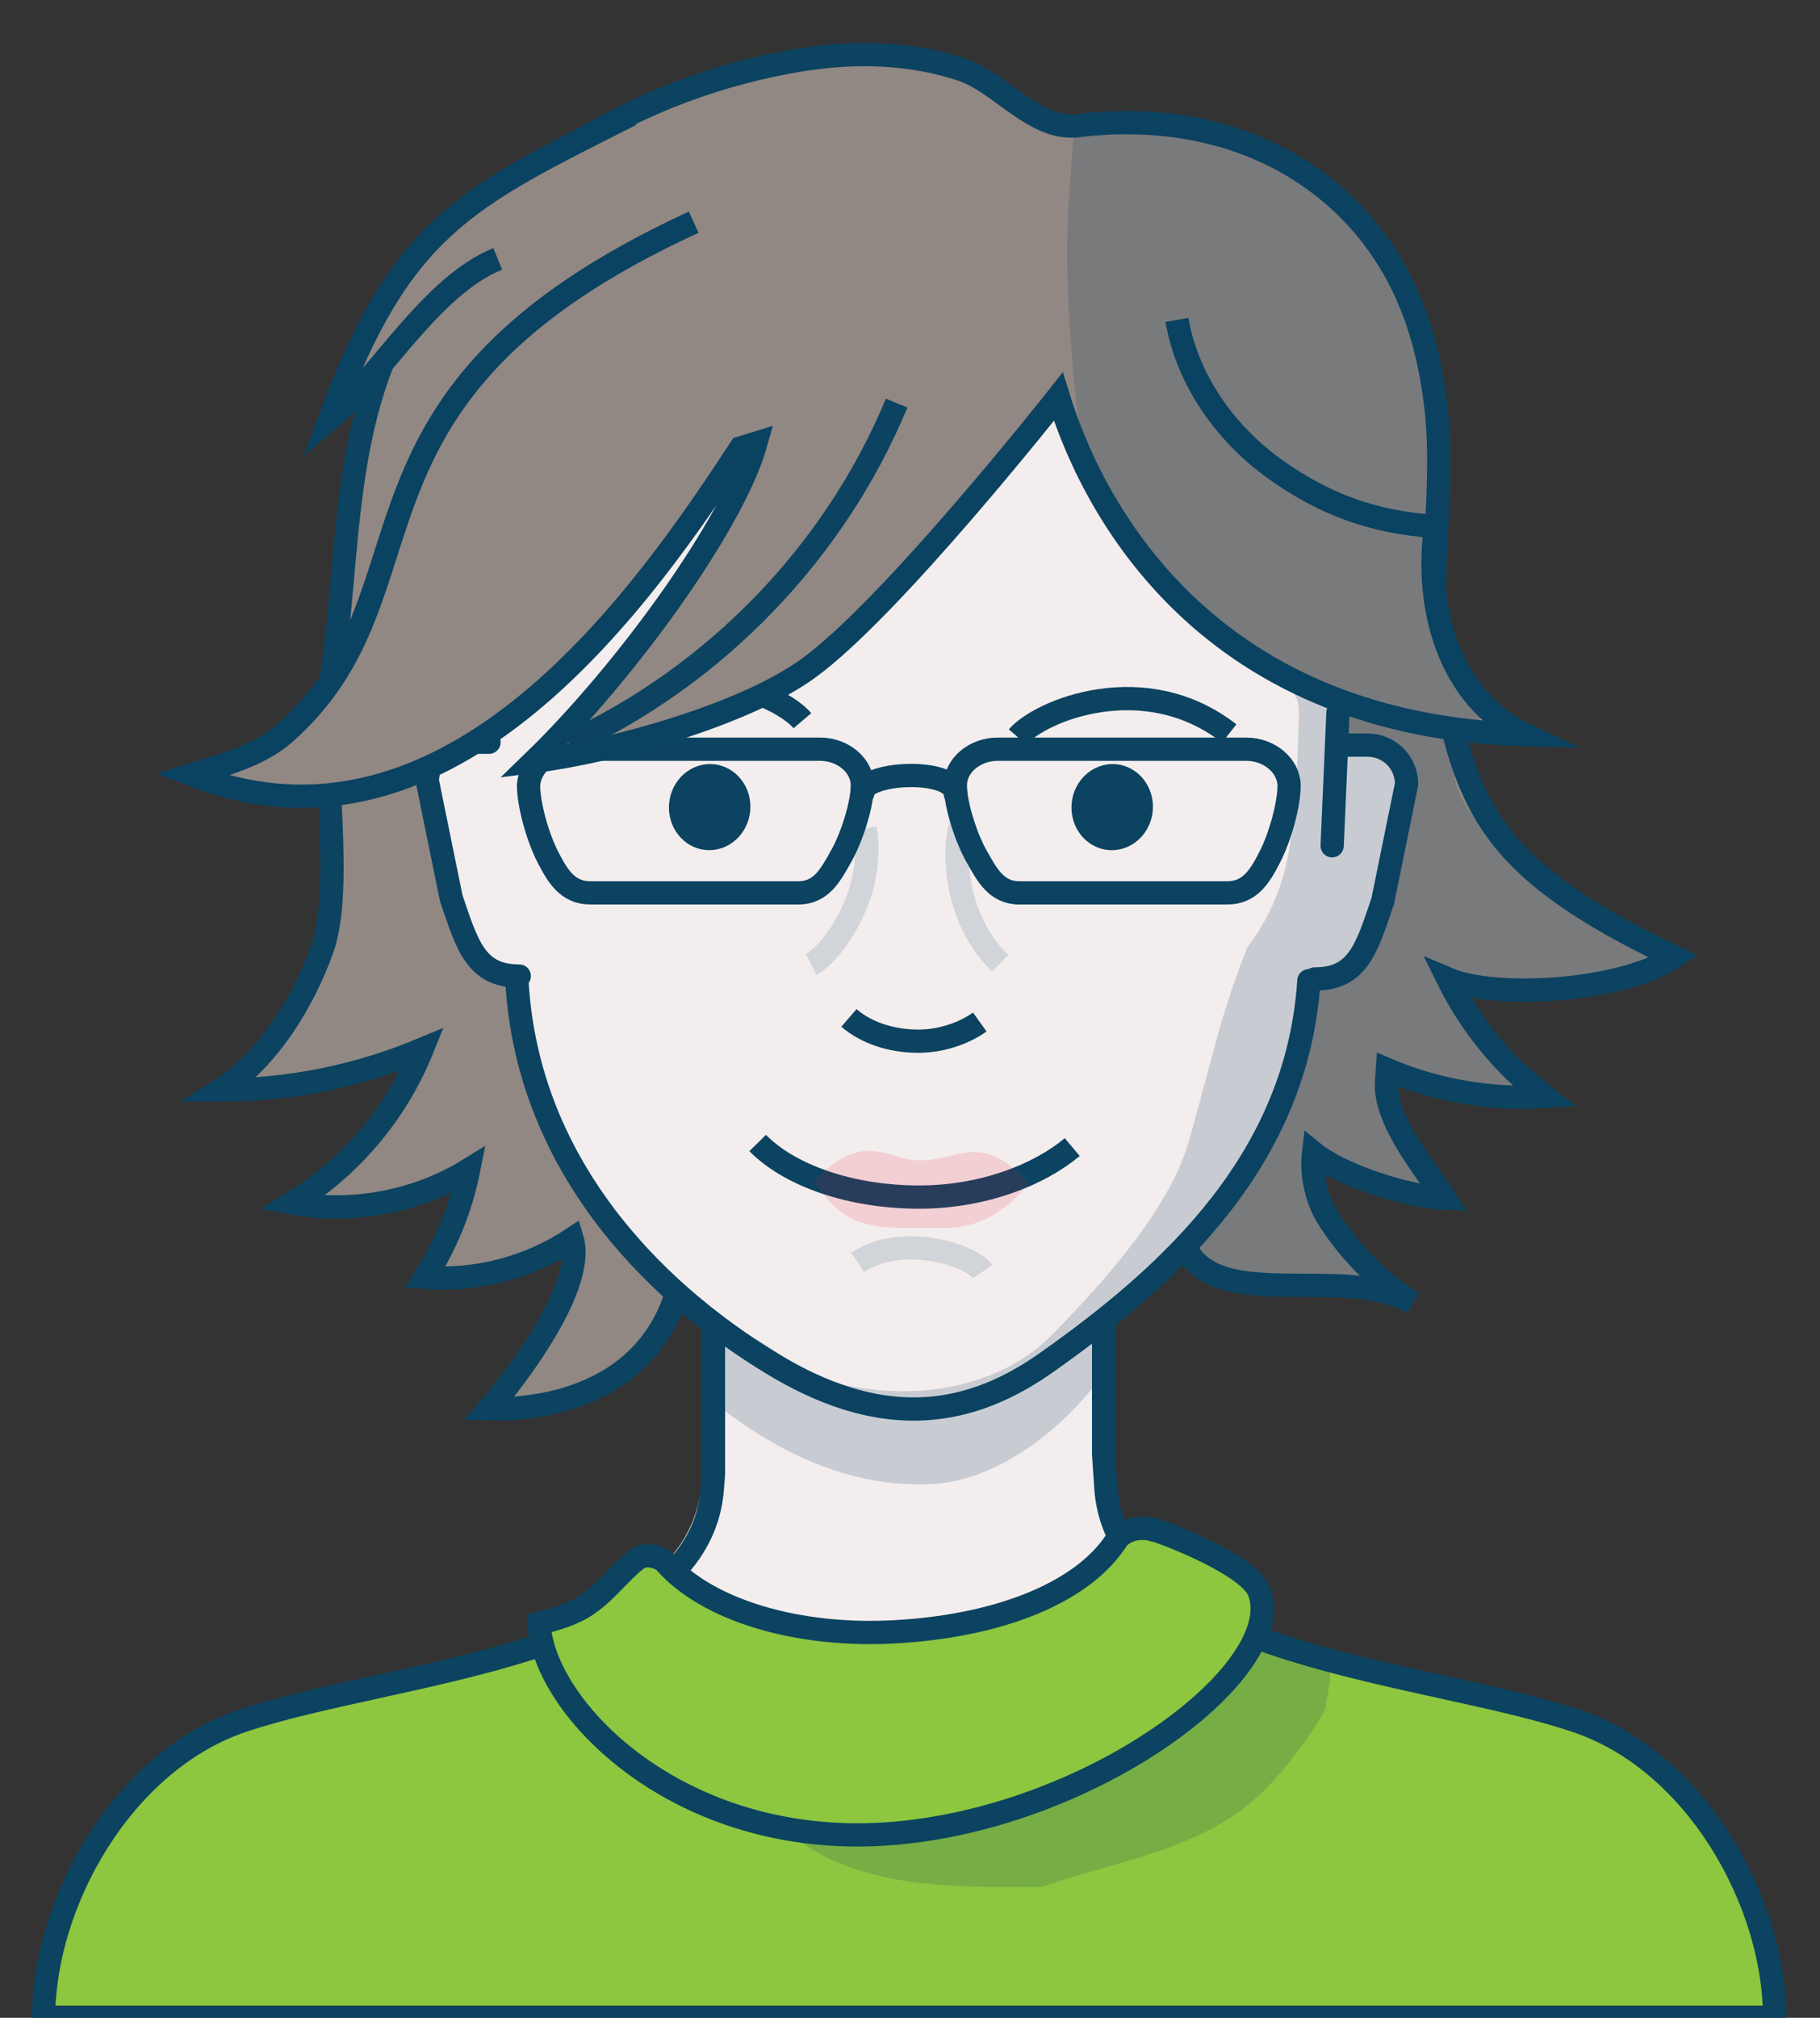 <?xml version="1.0" encoding="utf-8"?>
<!-- Generator: Adobe Illustrator 18.1.1, SVG Export Plug-In . SVG Version: 6.00 Build 0)  -->
<!DOCTYPE svg PUBLIC "-//W3C//DTD SVG 1.1//EN" "http://www.w3.org/Graphics/SVG/1.1/DTD/svg11.dtd">
<svg version="1.1" xmlns="http://www.w3.org/2000/svg" xmlns:xlink="http://www.w3.org/1999/xlink" x="0px" y="0px"
	 viewBox="0 0 313 346.9" enable-background="new 0 0 313 346.9" xml:space="preserve">
<rect x="0" y="0" width="313" height="346.9" fill="#333333" stroke="none"/>
<g id="white_Knockout_Layer">
</g>
<g id="Beeple_Art">
	<path fill="#8DC63F" stroke="#8DC63F" stroke-miterlimit="10" d="M271,297.2c-6.3-2.1-14.4-3.9-22.9-5.8
		c-9.8-2.2-20.1-4.4-29.3-7.6c-0.4-0.3-0.8-0.6-1.2-0.9c-1.2-0.8-2.3-1.7-3.5-2.5c1-2.2,1.6-4.6,0.7-6.8c-1.1-2.9-10.6-7.3-15.9-9.1
		c-0.4-0.1-1-0.2-1.4-0.3c-1.5-0.2-2.6,0.1-3.5,0.9c-6,9.4-20.3,15.5-39.2,16.8c-1.7,0.1-3.4,0.2-5,0.2c-15.7,0-29.7-4.9-36.6-12.7
		c-0.2-0.3-0.9-0.6-1.6-0.6c-0.4,0-0.6,0.1-0.6,0.1c-1.3,1-2.5,2.2-3.7,3.5c-1.4,1.5-2.9,3-4.8,4.3c-2.3,1.6-5,2.5-7.5,3.2
		c0,0.2,0.1,0.3,0.1,0.5c-2.1,1.7-4.1,3.3-6.2,5c-0.1,0.1-0.2,0.2-0.3,0.3c-7.6,2.2-15.6,4-23.3,5.7c-8.5,1.9-16.6,3.6-22.9,5.8
		c-19.4,6.6-31.7,29.1-32.6,47.1h293.7C302.7,326.3,290.4,303.8,271,297.2z"/>
	<path fill="#918783" stroke="#0B4361" stroke-width="4" stroke-miterlimit="10" d="M204.3,215.2c6.1,10.3,27.4,2.1,38.7,8.8
		c-6-3.6-11.7-9.7-14.9-15.1c-1.9-3.2-2.6-7.4-2.2-10.7c4.8,3.9,16.4,7.6,22.5,7.8c-3.7-5.6-10.7-13.9-9.9-20.5l0.1-1.6
		c8.5,3.6,17.8,5.2,27,4.6c-7-5.3-12.7-12.3-16.6-20.2c8.2,3.5,29.9,2.2,38.9-3.8c-31.5-15-35.5-25.5-40-48
		c-3-14.8,0.6-30.1-0.8-45.1c-1.4-14-5.8-26.6-16.3-36.5c-12.4-11.6-29-15.3-45.4-13.3c-7.5,0.9-13.2-7.3-19.9-9.6
		c-8.9-3-18.6-3.2-27.8-1.7c-26.2,4.3-51.3,18.4-66.1,40.8c-13.3,20.2-11.2,44.2-14.8,66.9c-1.8,11.6,2.5,34.2-1.4,45.2
		c-3.2,8.9-9.2,18.9-17.5,24.2c11.9,0,23.7-2.4,34.7-7c-4.4,10.9-12.3,20.3-22.3,26.4c10.3,1.9,21.4-0.2,30.3-5.7
		c-1.3,6.6-3.9,12.9-7.5,18.5c8.9,0.7,17.9-1.7,25.3-6.6c2.4,8.1-9.7,23.9-14.3,29.2c6.5,0.2,26.5-1,32.3-20"/>
	<path fill="#918783" stroke="#0A4261" stroke-width="4" stroke-miterlimit="10" d="M108.5,19.7C80.2,34,69,38.8,56.7,72
		c9-7.6,17.4-22.8,28.9-27.5"/>
	<path fill="#F4EDED" d="M128.7,118.2c-2.6,0.6-5,2.3-7.6,3c-4,1.1-8.1,1.9-12.1,2.9c-5.1,1.2-11.1,2.9-16.5,4.2
		c12.3-12.5,23.4-26.3,31.9-41.8c1.6-2.9-2.5-5.2-4.3-2.5c-10.2,14.8-21.6,29.1-36.4,39.5c-1,0.7-1.3,1.6-1.1,2.8
		c-0.4-2.4-6.6,1.9-7.5,2.4c-2.3,1.3-3.1,1.9-2.9,4.7c0.2,3.4,1.4,7,2.1,10.3c1.4,6.8,2.3,18.2,8.9,22c0.8,0.5,1.7,0.6,2.5,1
		c1.5,0.6,1.2,0,1.8,0.9c0.7,0.9,0.4,4.3,0.6,5.6c0.3,2.1,0.7,4.2,1.1,6.2c1.6,6.9,4.2,13.6,7.7,19.8c6.1,10.7,14.6,19.6,24.2,27.1
		c0,5.9,0,11.8,0,17.7c0,0.2,0,0.4,0.1,0.6c0,8,0.1,15.6-5.2,22.3c-1.1,1.4-0.9,2.9,0.5,3.9c10.3,7.7,24.3,9.6,36.7,8.8
		c11.6-0.7,24.7-3.2,33.7-11.1c1.4-1.2,3.6-3,4.3-4.8c0.9-2.4-1-5.2-1.4-7.7c-0.4-2.6-0.5-5.3-0.6-7.9c-0.1-6.2,0-12.4,0-18.6
		c0-0.4-0.1-0.7-0.3-1c-0.1-1.1-0.2-2.4,0.1-3.1c0.2-0.4,2-1.2,3-2.1c1.6-1.4,3.2-2.8,4.8-4.2c4.8-4.4,9.2-9.1,13.1-14.2
		c5.8-7.6,10.4-16.2,12.7-25.5c0.8-3.3,0.7-7.2,1.7-10.4c0.7-2.2,2-1.4,4.1-2c1.6-0.5,2.9-1.4,4-2.7c4.4-5.1,5.3-13.2,6.6-19.6
		c1.3-6.6,5.2-16.6-4.1-18.4c-0.2-0.1-0.5-0.1-0.8-0.1c-0.2,0-0.4,0-0.6,0c-0.9,0-1.8,0-2.8,0c-0.3,0-0.6,0.1-0.9,0.2
		c-0.2-0.1-0.4-0.2-0.5-0.1c0-0.5,0.1-1,0.1-1.2c0.1-1.3-0.1-2.8,0.2-4.1c0.3-1.4-0.4-2.6-1.7-3.1c-21.5-8.6-37.5-26.1-45.3-47.7
		c-0.6-1.6-2.9-2.7-4.2-1.1c-6.3,7.9-12.9,15.6-19.6,23.1c-7.7,8.6-15.6,17.8-25.7,23.6L128.7,118.2z"/>
	<path fill="none" stroke="#0B4361" stroke-width="4" stroke-linecap="round" stroke-miterlimit="10" d="M231.3,128.1h3.9
		c3.7,0,6.7,3,6.7,6.7l-4.1,20.1c-2.8,8.3-4.3,13.4-11.7,13.4"/>
	<path fill="none" stroke="#0B4361" stroke-width="4" stroke-linecap="round" stroke-miterlimit="10" d="M84.1,127.6h-3.9
		c-3.7,0-6.7,3-6.7,6.7l4.1,20.1c2.8,8.3,4.3,13.4,11.7,13.4"/>
	<path fill="none" stroke="#0B4361" stroke-width="4" stroke-linecap="round" stroke-miterlimit="10" d="M87.6,168.3"/>
	<path fill="none" stroke="#0B4361" stroke-width="4" stroke-linecap="round" stroke-miterlimit="10" d="M86.5,128.1"/>
	<path fill="none" stroke="#0B4361" stroke-width="4" stroke-linecap="round" stroke-miterlimit="10" d="M203.3,291.2"/>
	
		<line fill="none" stroke="#0B4361" stroke-width="4" stroke-linecap="round" stroke-miterlimit="10" x1="229.1" y1="145.4" x2="230.1" y2="122.5"/>
	<path fill="none" stroke="#0B4361" stroke-width="4" stroke-linecap="round" stroke-miterlimit="10" d="M225.1,168.6
		c-2,30.6-23.5,50.4-45.2,65.7c-14.6,10.3-29.5,10.8-47,0.2c-21.6-13.1-42.3-35.1-44-65.9"/>
	<path fill="none" stroke="#0B4361" stroke-width="4" stroke-miterlimit="10" d="M168.5,175.7c-2.8,2-6.7,3.3-10.6,3.3
		c-4.7,0-9-1.5-11.9-4"/>
	<path fill="none" stroke="#0B4361" stroke-width="4" stroke-miterlimit="10" d="M184.4,197.2c-5.7,4.8-15.4,8.6-26.3,8.6
		c-12,0-22.4-3.8-27.8-9.3"/>
	<path opacity="0.15" fill="none" stroke="#0B4361" stroke-width="4" stroke-miterlimit="10" d="M147.5,217c8.1-5.2,19.7-1,21.5,1.6
		"/>
	<path opacity="0.15" fill="none" stroke="#0B4361" stroke-width="4" stroke-miterlimit="10" d="M148.8,142.4
		c1.9,11.8-6.1,21.8-9.3,23.4"/>
	<path opacity="0.15" fill="none" stroke="#0B4361" stroke-width="4" stroke-miterlimit="10" d="M172,165.6
		c-8.5-8.3-8.1-21.2-6.5-24.4"/>
	<path fill="none" stroke="#0B4361" stroke-width="4" stroke-miterlimit="10" d="M101.6,122.9c14.6-11.1,32.4-3.7,36.4,1"/>
	
		<ellipse transform="matrix(0.997 8.247028e-02 -8.247028e-02 0.997 11.851 -9.589)" fill="#0B4361" cx="122" cy="138.7" rx="7" ry="7.4"/>
	
		<ellipse transform="matrix(0.997 8.247028e-02 -8.247028e-02 0.997 12.086 -15.293)" fill="#0B4361" cx="191.2" cy="138.7" rx="7" ry="7.4"/>
	<path fill="none" stroke="#0B4361" stroke-width="4" stroke-miterlimit="10" d="M211.4,126.1c-14.5-11.3-32.4-4-36.4,0.6"/>
	<path fill="none" stroke="#0B4361" stroke-width="4" stroke-miterlimit="10" d="M189.8,227.2V250l0.4,6c2.3,28.9,55.2,31.1,81,39.9
		c20.5,6.9,34,31.1,34,51H7.5v0c0-19.9,13.6-44,34-51c25.9-8.8,78.7-11,81-39.9l0.2-2.5v-25.2"/>
	<path fill="none" stroke="#0B4361" stroke-width="4" stroke-linecap="round" stroke-miterlimit="10" d="M164.3,136.5
		c-0.2-4.6-15.9-3.8-15.9-0.2"/>
	<path fill="none" stroke="#0B4361" stroke-width="4" stroke-linecap="round" stroke-miterlimit="10" d="M214.3,128.8
		c-4,0-38.7,0-42.7,0c-4,0-7.3,2.8-7.3,6.2c0,3.4,1.9,9.2,3.7,12.3c1.7,3,3.3,6.2,7.3,6.2c4,0,31.7,0,35.8,0c4,0,5.7-3.1,7.3-6.2
		c1.7-3.3,3.3-8.9,3.3-12.3C221.6,131.6,218.3,128.8,214.3,128.8z"/>
	<path fill="none" stroke="#0B4361" stroke-width="4" stroke-linecap="round" stroke-miterlimit="10" d="M98.3,128.8
		c4,0,38.7,0,42.7,0c4,0,7.3,2.8,7.3,6.2c0,3.4-1.9,9.2-3.7,12.3c-1.7,3-3.3,6.2-7.3,6.2c-4,0-31.7,0-35.8,0c-4,0-5.7-3.1-7.3-6.2
		c-1.7-3.3-3.3-8.9-3.3-12.3C91.1,131.6,94.3,128.8,98.3,128.8z"/>
	<path fill="#8DC63F" stroke="#0B4361" stroke-width="4" stroke-miterlimit="10" d="M198.5,263c-2.6-0.6-4.8-0.1-6.3,1.5
		c-5.6,9-19.7,14.9-37.7,16c-17.5,1.1-32.9-3.8-40-11.8c-1.1-1.2-3.6-1.7-4.9-0.7c-3,2.3-5.2,5.5-8.4,7.7c-2.5,1.8-5.5,2.6-8.5,3.4
		c0.7,14.6,24,38.5,59.5,36.2c35.3-2.3,69.7-28.2,64.3-41.8C214.6,269.1,201.6,264,198.5,263C195.9,262.4,200.4,263.6,198.5,263z"/>
	<path fill="#918783" stroke="#0A4261" stroke-width="4" stroke-miterlimit="10" d="M202.4,55c1.8,10.3,8.3,19.5,16.8,25.6
		c8.5,6.1,17,9.2,27.5,9.9l0.2,0c-1.9,13.5,2,29.4,15.4,35.8c-52.8-1.5-73.5-36.1-80.3-58.1c0,0-28.7,36.4-43,46.7
		c-11,8-33.7,14.3-47.2,16c15.7-15.2,34.3-40.8,38.2-54.7l-2.6,0.8c-16.1,24.5-49.6,73.7-94.4,56.2c5.4-1.7,11.5-3.3,15.8-7
		C77,101.5,54,68.2,119.3,38.2"/>
	<path fill="none" stroke="#0B4361" stroke-width="4" stroke-miterlimit="10" d="M97.8,127.8c25.2-11.6,45.8-32.9,56.4-58.5"/>
	<path opacity="0.19" fill="#0B4361" d="M279.6,158.9c-5.1-2.4-10-5.3-14.5-8.8c-6.4-5-17.8-11.6-14.4-21.4c0.9-2.5,2.3-4.1,4-5.3
		c0.7-0.4,0.7-1.4,0.2-1.9c-2.5-2.7-4.6-5.8-6-9.3c-4.4-11.1-1.4-24-0.8-35.5c0.6-11.8-2.5-24.2-9.5-34c-5-6.9-13.3-12.2-21.7-15.6
		c-0.4-0.1-0.7-0.2-1.1-0.3c-1.2-0.5-2.5-1-3.7-1.4c-1.2-0.4-2.3-0.7-3.4-1.1c-0.2-0.1-0.4-0.1-0.5-0.2c-7.2-2-14.7-2.6-22.2-2.9
		c-0.7,0-1.2,0.5-1.3,1.2c-0.4,5.6-0.9,11.2-1.1,16.8c-0.3,10.6,0.6,21.5,1.7,32c0.5,5.2,1.6,10.2,4.3,14.7c2.4,4,5.7,7.4,8.1,11.4
		c2.6,4.2,4.8,8.7,8.8,11.7c3.7,2.7,8.2,4.2,12.5,5.6c2.3,0.8,3.5,2.6,3.6,4.6c0,0.2,0.1,0.4,0.2,0.6c0.4,0.7,0.6,1.6,0.6,2.6
		c-0.3,8.4-0.3,17-2,25.3c-1.2,5.7-3.5,10.7-6.9,15.2c-0.1,0.1-0.1,0.2-0.1,0.3c-4.5,11.1-6.2,19.9-10,33.2
		c-3.4,11.6-14.7,24.1-23.3,32.9c-8.7,8.9-21.9,11.2-33.8,9.2c-6.3-1-10.9-4.2-16.1-7.6c-3.1-2-6.2-2.3-9.5-2.1
		c-0.7,0.1-1.2,0.6-1.2,1.3v4.7c0,0.3,0.1,0.6,0.2,0.8c0.7,0.8,1,4.6,1.7,5.2c11.2,9,24.1,15.2,38.3,14.3c11-0.7,22.4-9.5,29.1-19
		c0.2-0.2,0.2-0.5,0.2-0.7v-7c0-0.4,0.2-0.7,0.5-1c2.7-2.1,5.9-4.6,8.8-7.1c0.1,0,0.1-0.1,0.1-0.2c0.4-0.5,0.9-0.9,1.4-1.3
		c0.1,0,0.1-0.1,0.2-0.1c0.4-0.4,0.8-0.7,1.2-1.1c0.5-0.5,1.3-0.5,1.8,0c0.1,0.1,0.1,0.1,0.2,0.2c0.2,0.2,0.4,0.3,0.7,0.3
		c1.1,0.2,2.2,0.8,3,1.9c0.2,0.2,0.4,0.3,0.6,0.5c1.1,0.4,2.3,0.8,3.5,1c0.1,0,0.2,0,0.3,0c1.4,0,2.8-0.2,3.6-0.3
		c2.8-0.1,5.6-0.1,8.4,0c3.5,0.2,7.7,0.7,11.7,0.6c1.1,0,1.6-1.3,1-2.1c-1.6-2-3.4-3.8-5.2-5.7c-0.1-0.1-0.2-0.2-0.3-0.2
		c-3.3-1.9-5.9-4.7-7.2-8.8c-1.8-5.8,6-8.1,9.1-3.9c0.9,1.2,1.8,2.3,2.8,3.3c0.2,0.2,0.4,0.3,0.6,0.4c2.6,0.8,5.1,1.5,7.4,1.9
		c0.1,0,0.2,0,0.2,0c1.6,0,3.3-0.1,4.9-0.5c0,0,0,0,0,0c0.9-0.2,1.3-1.2,0.8-1.9l-0.2-0.3c-0.7-1.1-1.5-2.2-2.3-3.4
		c-0.3-0.5-0.7-1-1.1-1.5c0-0.1-0.1-0.1-0.2-0.2c-1.3-1.3-2.6-2.5-4-3.7c-0.9-0.7-1.8-1.5-2.5-2.4c-4.2-4.8,2.4-11.6,7.1-7.1
		c0.4,0.4,0.9,0.9,1.5,1.4c0,0,0.1,0.1,0.1,0.1c0.9,0.6,1.8,1.1,2.8,1.5c0.1,0,0.2,0.1,0.3,0.1c2.9,0.5,5.8,0.8,8.7,0.8
		c0,0,0.1,0,0.1,0c0.7-0.1,1.4-0.1,2.1-0.2c1.4-0.1,2.7-0.4,4.1-0.7c1-0.2,1.4-1.6,0.5-2.2c-1.8-1.4-3.5-2.8-3.8-3
		c-2.9-1.9-6.1-3.8-8.5-6.4c-1.3-1.4-1.7-3.1-1.2-4.6c0.1-0.4,0-0.7-0.2-1c-0.2-0.3-0.4-0.6-0.5-0.9c0.3,0,0.6,0.1,0.9,0.1
		c0.4,0.1,0.8-0.1,1.1-0.4c0.9-1,2.1-1.6,3.6-1.7c4.9-0.4,9.5,1,14.2,1.8c0.1,0,0.3,0,0.4,0c6.2-0.9,12-2.7,15.8-5.2l0.2-0.1
		c0.7-0.4,0.8-1.4,0.2-1.9C287,161.3,281.4,159.8,279.6,158.9z"/>
	<g opacity="0.18">
		<path fill="#0B4361" d="M176,324.4c1.1,0,2.1,0,3.2,0c13.3-4.7,28.2-6.4,38.4-16.8c4-4.1,7.3-8.6,10.2-13.4
			c0.3-1.5,0.6-3.1,0.8-4.6c0.2-1,0.3-2.1-0.2-3c-0.3-0.7-0.9-1.2-1.6-1.6c-2.7-1.9-6.3-3.2-9.2-1.7c-1.7,0.8-2.8,2.4-4,3.9
			c-8.7,11-21.3,18.5-34.7,22.8c-13.4,4.2-27.6,5.4-41.6,5.3l-0.5,0.7C147.6,324.2,162.4,324.5,176,324.4z"/>
	</g>
	<path opacity="0.14" fill="#E31837" d="M176.9,203.4c-8.2-9-11.8-3.9-18.8-3.9c-5.5,0-9.6-5.6-18.4,3.9l1.1,0.8
		c5.1,7.4,10.7,6.9,17.7,6.9c5.5,0,11,0.8,17.9-7L176.9,203.4z"/>
</g>
<g id="Layer_3" display="none">
</g>
</svg>
